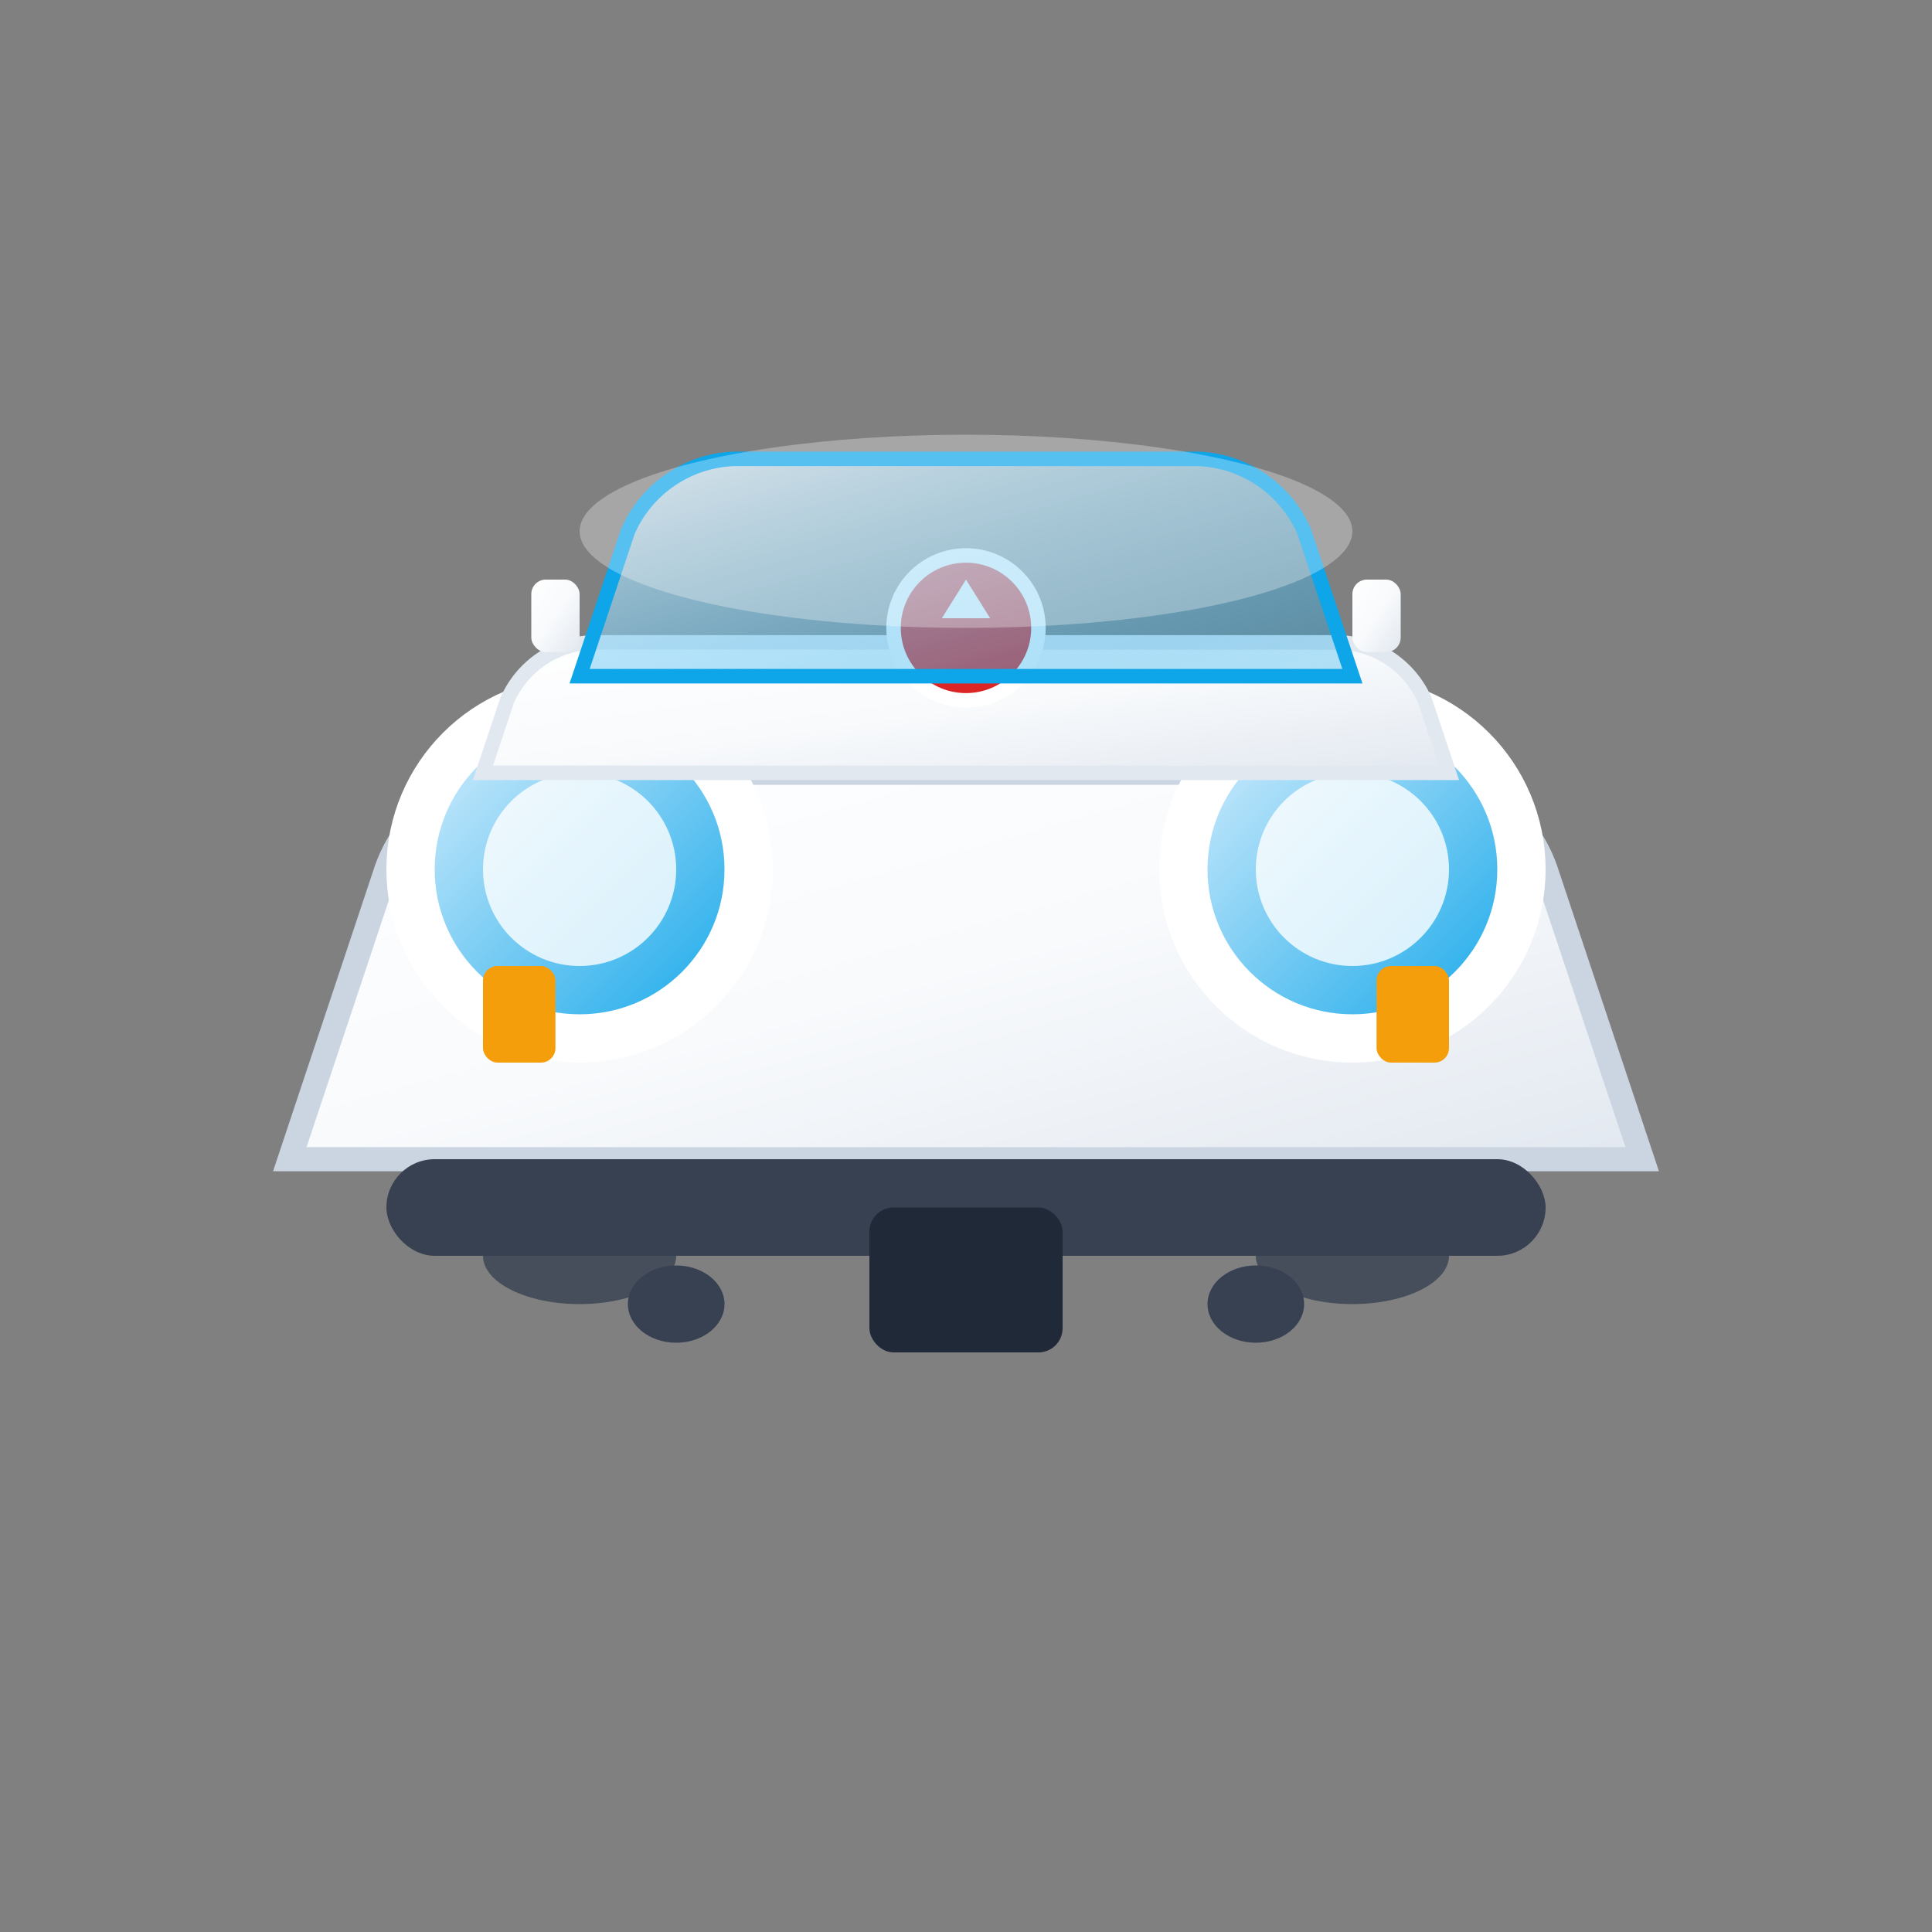 <svg xmlns="http://www.w3.org/2000/svg" width="40" height="40" viewBox="0 0 40 40" fill="none">
  <rect x="0" y="0" width="40" height="40" fill="#808080" stroke="none"/>
  <defs>
    <linearGradient id="carGrad" x1="0%" y1="0%" x2="100%" y2="100%">
      <stop offset="0%" style="stop-color:#ffffff;stop-opacity:1" />
      <stop offset="50%" style="stop-color:#f8fafc;stop-opacity:1" />
      <stop offset="100%" style="stop-color:#e2e8f0;stop-opacity:1" />
    </linearGradient>
    <linearGradient id="headlightGrad" x1="0%" y1="0%" x2="100%" y2="100%">
      <stop offset="0%" style="stop-color:#e0f2fe;stop-opacity:1" />
      <stop offset="100%" style="stop-color:#0ea5e9;stop-opacity:1" />
    </linearGradient>
    <linearGradient id="windshieldGrad" x1="0%" y1="0%" x2="100%" y2="100%">
      <stop offset="0%" style="stop-color:#e0f2fe;stop-opacity:0.8" />
      <stop offset="100%" style="stop-color:#0ea5e9;stop-opacity:0.3" />
    </linearGradient>
  </defs>
  
  <!-- Car body (front view) -->
  <path d="M6 24h28l-2-6a3 3 0 0 0-2.8-2h-18.4a3 3 0 0 0-2.8 2L6 24z" fill="url(#carGrad)" stroke="#cbd5e1" stroke-width="0.5"/>
  
  <!-- Front bumper -->
  <rect x="8" y="24" width="24" height="2" fill="#374151" rx="1"/>
  
  <!-- Headlights (circular with glow) -->
  <circle cx="12" cy="18" r="3.5" fill="url(#headlightGrad)" stroke="#ffffff" stroke-width="1"/>
  <circle cx="28" cy="18" r="3.5" fill="url(#headlightGrad)" stroke="#ffffff" stroke-width="1"/>
  <circle cx="12" cy="18" r="2" fill="#ffffff" opacity="0.8"/>
  <circle cx="28" cy="18" r="2" fill="#ffffff" opacity="0.8"/>
  
  <!-- Turn signals (amber rectangles) -->
  <rect x="10" y="20" width="1.5" height="2" fill="#f59e0b" rx="0.3"/>
  <rect x="28.5" y="20" width="1.5" height="2" fill="#f59e0b" rx="0.3"/>
  
  <!-- Front grille -->
  <rect x="18" y="25" width="4" height="3" fill="#1f2937" rx="0.5"/>
  
  <!-- Fog lights/air intakes -->
  <ellipse cx="14" cy="27" rx="1" ry="0.8" fill="#374151"/>
  <ellipse cx="26" cy="27" rx="1" ry="0.8" fill="#374151"/>
  
  <!-- Hood with Porsche crest area -->
  <path d="M10 16h20l-0.5-1.5a2 2 0 0 0-1.8-1.2h-15.4a2 2 0 0 0-1.8 1.2L10 16z" fill="url(#carGrad)" stroke="#e2e8f0" stroke-width="0.3"/>
  
  <!-- Porsche crest (simplified) -->
  <circle cx="20" cy="13" r="1.5" fill="#dc2626" stroke="#ffffff" stroke-width="0.3"/>
  <path d="M20 12l0.5 0.8h-1z" fill="#ffffff"/>
  
  <!-- Windshield -->
  <path d="M12 14h16l-1-3a2.5 2.5 0 0 0-2.2-1.5h-9.6a2.5 2.5 0 0 0-2.2 1.5L12 14z" fill="url(#windshieldGrad)" stroke="#0ea5e9" stroke-width="0.3"/>
  
  <!-- Side mirrors -->
  <rect x="11" y="12" width="1" height="1.5" fill="url(#carGrad)" rx="0.3"/>
  <rect x="28" y="12" width="1" height="1.5" fill="url(#carGrad)" rx="0.3"/>
  
  <!-- Wheel arches (top edges) -->
  <ellipse cx="12" cy="26" rx="2" ry="1" fill="#374151" opacity="0.8"/>
  <ellipse cx="28" cy="26" rx="2" ry="1" fill="#374151" opacity="0.8"/>
  
  <!-- Hood highlight -->
  <ellipse cx="20" cy="11" rx="8" ry="2" fill="#ffffff" opacity="0.3"/>
</svg>
